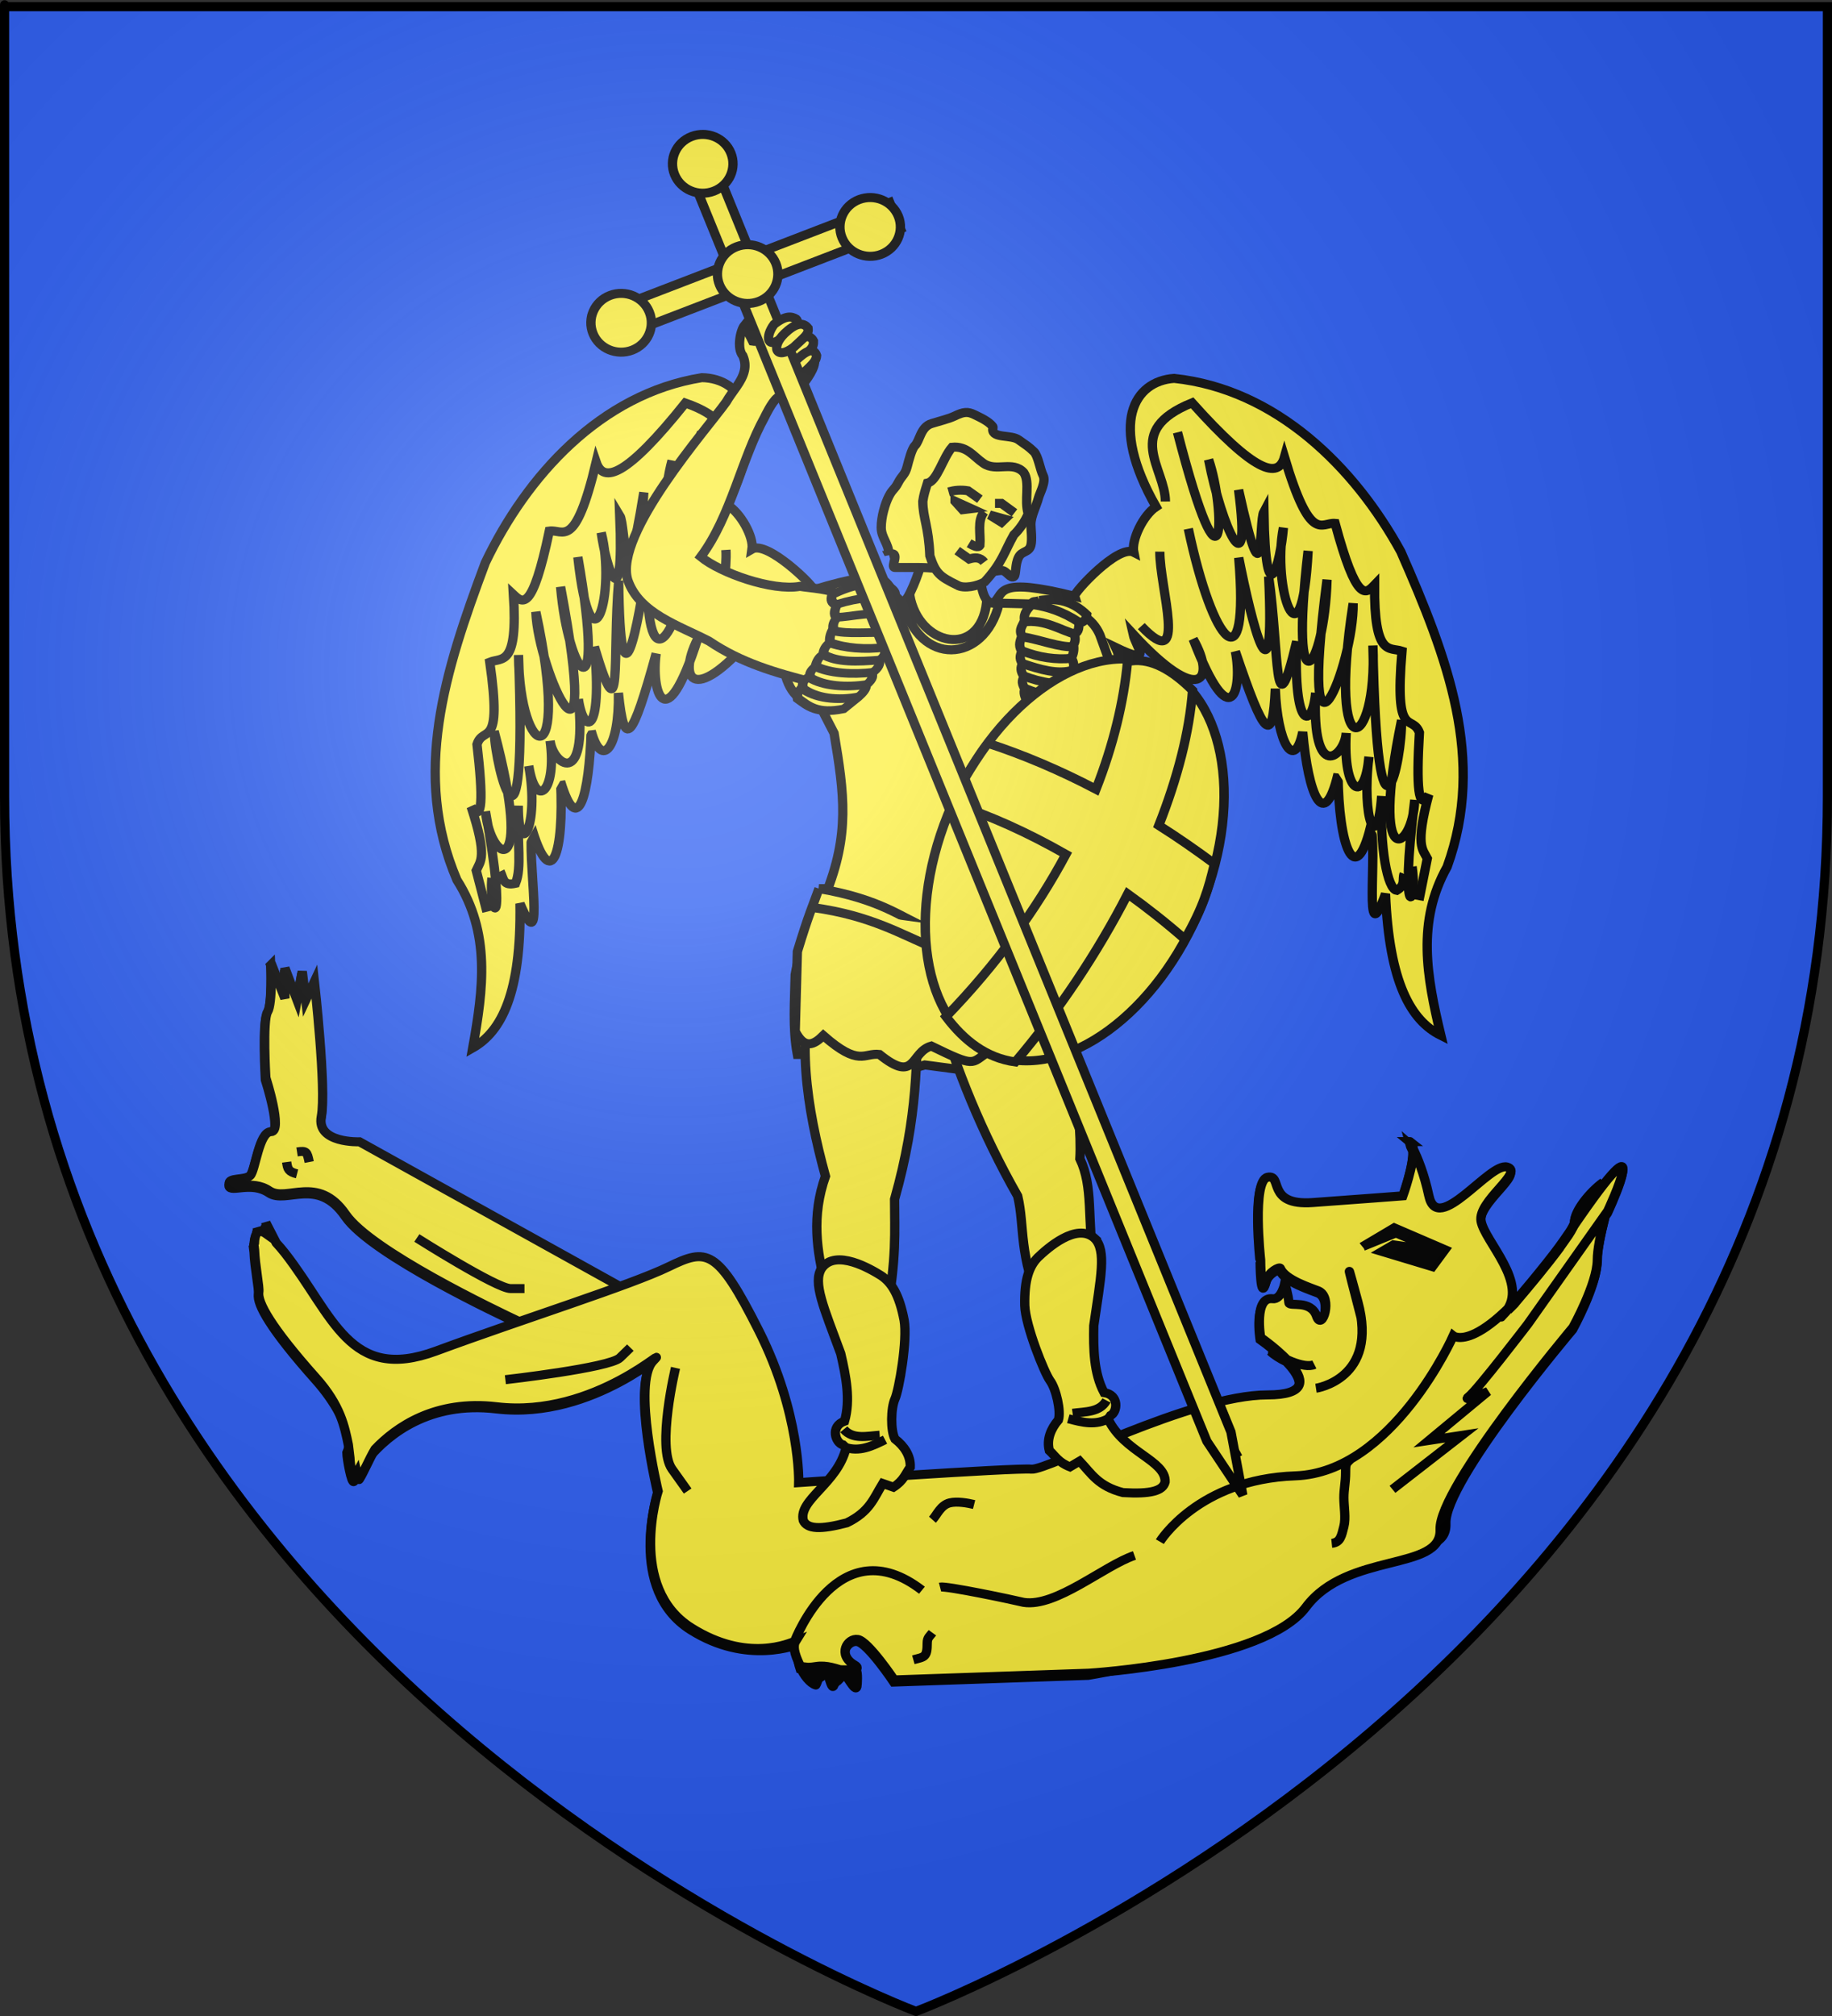 <?xml version="1.0" encoding="UTF-8" standalone="no"?>
<svg
   xmlns:dc="http://purl.org/dc/elements/1.1/"
   xmlns:cc="http://creativecommons.org/ns#"
   xmlns:rdf="http://www.w3.org/1999/02/22-rdf-syntax-ns#"
   xmlns:svg="http://www.w3.org/2000/svg"
   xmlns="http://www.w3.org/2000/svg"
   xmlns:xlink="http://www.w3.org/1999/xlink"
   xmlns:sodipodi="http://sodipodi.sourceforge.net/DTD/sodipodi-0.dtd"
   xmlns:inkscape="http://www.inkscape.org/namespaces/inkscape"
   height="660"
   width="600"
   version="1.0"
   id="svg2"
   sodipodi:version="0.32"
   inkscape:version="0.48.1 r9760"
   sodipodi:docname="Blason_ville_fr_Bruxelles-Empire2.svg"
   inkscape:export-filename="/Users/olivier/Desktop/Blason Rouge/Blason_Vide_3D.png"
   inkscape:export-xdpi="144"
   inkscape:export-ydpi="144"
   inkscape:output_extension="org.inkscape.output.svg.inkscape">
  <rect width="100%" height="100%" fill="#333333" stroke="none"/>
  <sodipodi:namedview
     inkscape:window-height="712"
     inkscape:window-width="1024"
     inkscape:pageshadow="2"
     inkscape:pageopacity="0.0"
     guidetolerance="10.0"
     gridtolerance="10.0"
     objecttolerance="10.0"
     borderopacity="1.0"
     bordercolor="#666666"
     pagecolor="#ffffff"
     id="base"
     showgrid="false"
     height="660px"
     inkscape:zoom="0.74848485"
     inkscape:cx="300"
     inkscape:cy="330"
     inkscape:window-x="60"
     inkscape:window-y="0"
     inkscape:current-layer="layer3"
     inkscape:window-maximized="0" />
  <desc
     id="desc4">Flag of Canton of Valais (Wallis)</desc>
  <defs
     id="defs6">
    <linearGradient
       id="linearGradient2893">
      <stop
         style="stop-color:white;stop-opacity:0.314;"
         offset="0"
         id="stop2895" />
      <stop
         id="stop2897"
         offset="0.19"
         style="stop-color:white;stop-opacity:0.251;" />
      <stop
         style="stop-color:#6b6b6b;stop-opacity:0.125;"
         offset="0.6"
         id="stop2901" />
      <stop
         style="stop-color:black;stop-opacity:0.125;"
         offset="1"
         id="stop2899" />
    </linearGradient>
    <radialGradient
       inkscape:collect="always"
       xlink:href="#linearGradient2893"
       id="radialGradient3163"
       gradientUnits="userSpaceOnUse"
       gradientTransform="matrix(1.353,0,0,1.349,-77.629,-85.747)"
       cx="221.445"
       cy="226.331"
       fx="221.445"
       fy="226.331"
       r="300" />
  </defs>
  <g
     inkscape:groupmode="layer"
     id="layer3"
     inkscape:label="Fond écu"
     style="display:inline">
    <path
       id="path2855"
       style="fill:#2b5df2;fill-opacity:1;fill-rule:evenodd;stroke:none;stroke-width:1px;stroke-linecap:butt;stroke-linejoin:miter;stroke-opacity:1"
       d="M 300,658.5 C 300,658.5 598.5,546.18 598.5,260.728 C 598.5,-24.723 598.5,2.176 598.5,2.176 L 1.5,2.176 L 1.5,260.728 C 1.5,546.18 300,658.5 300,658.5 z "
       sodipodi:nodetypes="cccccc" />
    <g
       style="display:inline;stroke:#000000;stroke-opacity:1;stroke-width:2.121;stroke-miterlimit:4;stroke-dasharray:none"
       inkscape:label="Meubles"
       id="g6000"
       transform="matrix(1.422,0,0,1.406,-126.26,-64.435)">
      <g
         transform="translate(531.351,-28.106)"
         style="display:inline;stroke:#000000;stroke-opacity:1;stroke-width:2.121;stroke-miterlimit:4;stroke-dasharray:none"
         inkscape:label="Fond écu"
         id="g6002" />
      <g
         transform="matrix(5.966,0,0,5.966,24.574,-815.015)"
         id="g14194"
         style="stroke:#000000;stroke-opacity:1;stroke-width:0.356;stroke-miterlimit:4;stroke-dasharray:none" />
      <g
         id="g3488"
         transform="matrix(0.36,0,0,0.36,686.062,315.9)"
         style="stroke:#000000;stroke-opacity:1;stroke-width:5.888;stroke-miterlimit:4;stroke-dasharray:none" />
      <g
         transform="matrix(1.03,0,0,1.012,-5.249,-139.71)"
         id="g16059"
         style="stroke:#000000;stroke-opacity:1;stroke-width:2.078;stroke-miterlimit:4;stroke-dasharray:none">
        <g
           id="g15945"
           transform="matrix(0.89,0,0,0.89,38.51,63.919)"
           style="stroke:#000000;stroke-opacity:1;stroke-width:2.334;stroke-miterlimit:4;stroke-dasharray:none">
          <path
             sodipodi:nodetypes="cscssssscsscccccccccssccsscsscsssscsccssscscssccsscscccscsscsscsssccsscssssscsccccsssssccsccccccccssc"
             style="fill:#fcef3c;fill-opacity:1;fill-rule:evenodd;stroke:#000000;stroke-width:2.334;stroke-linecap:butt;stroke-linejoin:miter;stroke-miterlimit:4;stroke-opacity:1;stroke-dasharray:none;display:inline"
             d="m 127.319,383.688 c 0,0 0.44,10.479 -0.869,12.66 -1.308,2.181 -0.455,17.004 -0.455,17.004 0,0 4.377,13.942 1.324,13.942 -3.053,0 -3.946,10.027 -5.254,11.336 -1.309,1.309 -5.649,0.448 -5.213,2.193 0.436,1.745 5.65,-1.316 10.012,1.738 4.362,3.053 12.217,-4.345 19.196,6.123 6.595,9.893 39.861,25.892 43.605,27.677 -7.058,2.512 -14.206,5.097 -20.934,7.654 -21.808,8.287 -25.725,-9.181 -37.937,-25.319 -0.831,-1.098 -1.565,-1.981 -2.234,-2.731 l -2.565,-5.13 0.331,2.979 c -0.907,-0.667 -1.581,-0.856 -2.069,-0.662 l -0.455,-0.993 0.165,1.2 c -0.57,0.491 -0.83,1.634 -0.869,3.103 l -0.165,-0.372 0.207,1.738 c 0.159,4.155 1.316,9.725 1.117,10.922 -0.436,2.617 3.057,9.131 14.397,22.216 5.127,5.916 7.649,11.556 8.895,15.969 l -1.076,2.813 c 0,1.382 1.163,8.226 1.779,7.405 1.217,-1.623 2.333,-3.856 3.723,-6.082 0.026,-0.042 0.057,-0.082 0.083,-0.124 4.843,-5.854 15.071,-14.607 31.939,-12.535 24.862,3.053 44.495,-17.461 39.261,-11.791 -5.234,5.67 1.324,33.593 1.324,33.593 0,0 -7.864,24.863 8.274,35.331 14.121,9.16 26.577,3.959 28.008,3.392 -0.036,0.023 -0.019,0.044 -0.083,0.083 -2.181,1.308 -0.455,6.537 -0.455,6.537 1.3e-4,0 0.707,0.054 0.952,0.083 1.81,1.955 3.092,2.11 4.303,2.11 0.312,0 0.003,-0.873 -0.207,-1.655 0.571,0.051 1.144,0.08 1.737,0.124 1.373,1.345 3.268,2.919 3.268,0.662 0,-0.301 0.072,-0.462 0.248,-0.496 0.014,-0.003 0.026,10e-4 0.041,0 0.12,0.003 0.255,0.04 0.372,0.041 0.741,0.191 3.175,5.546 3.571,3.75 0.091,-0.414 0.282,-3.82 -0.179,-4.122 0.252,-0.2 0.102,-0.501 -0.579,-0.91 -4.362,-2.617 -1.748,-7.014 0.869,-6.578 2.617,0.436 9.143,10.467 9.143,10.467 l 48.859,-1.738 c -1.3e-4,0 47.735,-7.968 58.203,-22.362 10.468,-14.394 32.091,-5.995 31.655,-16.9 -0.436,-10.904 31.856,-50.142 31.856,-50.142 0,0 6.082,-11.352 6.082,-17.459 0,-2.747 1,-7.423 2.069,-11.749 l 0.579,-0.869 c 0,0 8.545,-18.881 0,-8.233 -3.786,2.305 -8.316,7.931 -8.316,10.839 -1.3e-4,0.527 -0.559,1.644 -1.448,3.061 -0.741,1.109 -1.443,2.123 -2.151,3.144 -0.006,0.009 0.006,0.032 0,0.041 -3.164,4.421 -7.77,10.106 -11.005,14.025 -0.099,0.108 -0.192,0.266 -0.29,0.372 -0.037,0.045 -0.046,0.08 -0.083,0.124 -0.599,0.647 -1.137,1.175 -1.696,1.738 4.365,-7.361 -6.035,-17.51 -6.868,-22.506 -0.872,-5.234 10.898,-12.675 6.537,-13.983 -4.362,-1.308 -17.429,17.915 -19.61,7.447 -1.237,-5.936 -2.965,-9.949 -3.972,-12.122 0.298,3.735 -2.565,12.122 -2.565,12.122 0,0 -10.936,0.865 -22.713,1.738 -11.777,0.872 -7.41,-7.409 -11.336,-6.537 -3.926,0.872 -1.738,21.348 -1.737,21.348 0,0 0.054,10.663 1.448,5.254 0.563,-2.183 3.33,-3.545 3.517,-3.061 1.166,3.016 7.888,5.117 9.557,5.833 3.71,1.593 0.982,10.681 -0.414,6.537 -1.468,-4.36 -6.916,-2.375 -6.992,-3.475 -0.141,-2.04 -0.993,-4.965 -0.993,-4.965 -1.3e-4,0 -0.854,4.218 -3.062,3.93 -4.758,-0.62 -3.061,10.012 -3.061,10.012 0,0 2.269,1.638 4.634,3.806 l -2.027,-0.745 c 0.839,0.839 2.325,1.844 3.972,2.648 3.93,4.19 6.259,9.143 -4.84,9.143 -19.191,0 -55.401,19.632 -59.326,19.196 -3.926,-0.436 -58.416,3.475 -58.416,3.475 -2.7e-4,0 0.415,-17.889 -10.053,-39.261 -10.468,-21.372 -13.076,-21.388 -22.671,-16.59 -2.776,1.388 -7.139,3.149 -12.287,5.089 l -65.366,-37.358 c 0,0 -10.907,0.442 -9.598,-6.537 1.309,-6.979 -1.738,-34.876 -1.738,-34.876 l -2.193,4.799 -0.869,-7.447 -1.282,7.447 -3.061,-8.316 0,7.861 -3.475,-9.143 z m 286.95,48.073 c -0.048,-0.607 -0.17,-1.102 -0.414,-1.407 -0.207,-0.259 -0.354,-0.402 -0.414,-0.455 0.03,0.128 0.392,0.921 0.827,1.862 z"
             id="path5836"
             inkscape:connector-curvature="0" />
          <path
             sodipodi:nodetypes="cscsccsccccccssssscscccccccscccsssssccsscssssscscsscsssscccccccccsscccccscsscsccssccsscscccsccsssccccsccccccscccccssscccccccccccccsccccccccsccsccsc"
             d="m 350.725,532.731 c 0,0 9.596,-16.138 34.021,-17.011 24.425,-0.872 39.691,-36.202 39.691,-36.202 0,0 7.415,6.106 29.659,-27.479 22.244,-33.585 9.16,-4.798 9.16,-4.798 l -20.064,29.223 c 0,0 -12.649,17.011 -14.83,18.755 -2.181,1.745 4.798,-1.309 4.798,-1.309 l -14.83,12.649 8.287,-1.308 -17.447,13.957 0,0 M 189.987,475.94 c -6.283,-3.027 -37.554,-18.419 -43.825,-27.825 -6.979,-10.468 -14.83,-3.053 -19.191,-6.106 -4.362,-3.053 -9.596,0 -10.032,-1.745 -0.436,-1.745 3.925,-0.872 5.234,-2.181 1.309,-1.308 2.181,-11.34 5.234,-11.34 3.053,0 -1.309,-13.957 -1.309,-13.957 0,0 -0.872,-14.83 0.436,-17.011 1.308,-2.181 0.872,-12.649 0.872,-12.649 l 3.489,9.16 0,-7.851 3.053,8.287 1.309,-7.415 0.872,7.415 2.181,-4.798 c 0,0 3.053,27.915 1.745,34.893 -1.308,6.979 9.596,6.543 9.596,6.543 l 65.498,37.427 m 246.973,-26.973 c -3.488,2.625 -7.15,7.441 -7.15,10.052 0,3.489 -23.565,30.955 -17.459,23.54 6.106,-7.415 -5.209,-18.306 -6.082,-23.54 -0.872,-5.234 10.898,-12.675 6.537,-13.983 -4.362,-1.308 -17.47,17.915 -19.651,7.447 -1.237,-5.936 -2.924,-9.949 -3.93,-12.122 0.298,3.735 -2.606,12.122 -2.606,12.122 0,0 -10.895,0.865 -22.671,1.738 -11.777,0.872 -7.41,-7.409 -11.336,-6.537 -3.926,0.872 -1.738,21.348 -1.738,21.348 0,0 0.054,10.704 1.448,5.295 0.563,-2.183 3.33,-3.586 3.517,-3.103 1.166,3.016 7.888,5.117 9.557,5.833 3.71,1.593 0.94,10.681 -0.455,6.537 -1.468,-4.36 -6.874,-2.375 -6.95,-3.475 -0.141,-2.04 -1.034,-4.965 -1.034,-4.965 0,0 -0.854,4.218 -3.061,3.93 -4.758,-0.62 -3.02,10.012 -3.02,10.012 0,0 20.929,14.852 1.738,14.852 -19.191,0 -55.401,19.632 -59.326,19.196 -3.925,-0.436 -58.457,3.475 -58.457,3.475 0,0 0.456,-17.889 -10.012,-39.261 -10.468,-21.372 -13.076,-21.346 -22.671,-16.548 -9.596,4.798 -36.649,13.515 -58.457,21.803 -21.808,8.287 -25.725,-9.181 -37.937,-25.319 -0.798,-1.054 -1.544,-1.915 -2.193,-2.648 l -2.606,-5.213 0.331,3.02 c -0.908,-0.678 -1.576,-0.88 -2.069,-0.703 l -0.455,-0.993 0.165,1.158 c -0.602,0.468 -0.829,1.638 -0.869,3.144 l -0.165,-0.372 0.207,1.738 c 0.159,4.155 1.275,9.725 1.076,10.922 -0.436,2.617 3.057,9.131 14.397,22.216 6.148,7.094 7.159,12.615 8.101,17.273 l 0.389,3.354 c 0,0.794 0.315,3.286 0.662,5.213 -0.01,0.535 0.902,-0.976 0.902,-0.976 0,0 0.129,-0.222 0.165,-0.29 0.228,1.111 0.439,1.956 0.621,1.655 1.239,-2.057 2.382,-5.041 3.972,-7.819 5.281,-5.709 15.147,-12.858 30.573,-10.963 24.862,3.053 44.495,-17.461 39.261,-11.791 -5.234,5.67 1.283,33.593 1.283,33.593 0,0 -7.823,24.863 8.316,35.331 14.121,9.16 24.851,3.959 26.282,3.392 -0.708,1.163 -0.588,2.967 1.188,6.619 0,0 17.89,2.203 13.528,-0.414 -4.362,-2.617 -1.748,-7.014 0.869,-6.578 2.617,0.436 9.143,10.467 9.143,10.467 l 48.859,-1.738 c 0,0 44.101,-2.683 54.57,-17.077 10.468,-14.394 34.167,-9.166 33.731,-20.07 -0.436,-10.904 33.372,-52.256 33.372,-52.256 0,0 6.123,-11.352 6.123,-17.459 0,-2.54 0.83,-6.738 1.8,-10.776 m -48.88,-19.797 c -0.136,-0.111 0.281,0.723 0.827,1.903 -0.049,-0.607 -0.17,-1.102 -0.414,-1.407 -0.218,-0.273 -0.358,-0.451 -0.414,-0.496 z M 260.367,565.121 c 0.856,2.156 2.522,4.274 3.918,4.669 0.134,0.038 1.4,-3.911 1.586,-4.064 1.507,-1.236 2.259,6.297 2.99,4.036 0.056,-0.172 3.243,-3.405 3.141,-3.405 -2.493,-0.767 -4.958,-1.794 -7.638,-1.349 -0.998,0.2 -3.866,0.395 -3.996,0.113 z m 129.582,-72.05 c 0,0 15.786,-2.35 10.524,-22.329 -5.262,-19.978 0.877,4.309 0.877,4.309 m -35.796,32.818 c 2.781,-0.512 3.394,0.246 4.798,3.053 m -3.926,-10.032 c 0.61,1.006 -0.243,3.539 -0.872,4.798 M 293.587,527.061 c 1.108,-1.208 2.053,-3.785 4.362,-4.362 1.831,-0.458 4.503,0.035 6.106,0.436 m -8.564,21.342 c 1.509,-0.377 18.202,3.247 21.018,3.951 8.128,1.309 20.195,-9.478 27.835,-12.13 m 49.562,-3.131 c 2.201,-0.224 2.442,-1.919 3.053,-4.362 0.541,-2.163 0,-5.167 0,-7.415 0,-2.26 0.436,-3.945 0.436,-6.543 0,-2.315 0.081,-2.261 1.308,-3.489 m 3.053,-54.957 8.287,-3.489 10.904,4.798 -11.546,-1.702 -2.848,1.702 12.649,3.926 3.143,-4.384 -12.739,-5.648 -7.851,4.798 z m -12.213,30.532 c -2.488,1.233 -8.779,-1.801 -10.904,-3.926 M 164.045,454.221 c 0,0 20.064,13.085 23.553,13.085 3.489,0 3.489,0 3.489,0 m -59.755,-32.713 c 0.254,1.841 0.468,2.516 2.617,3.053 m 0,-5.67 c 2.349,-0.353 2.51,-0.098 3.053,2.617 M 259.026,558.306 c 0,0 10.992,-29.599 31.928,-13.024 m -2.165,17.982 c 2.798,-0.772 3.489,-0.558 3.489,-4.362 0,-1.346 0.645,-1.733 1.309,-2.617 M 186.29,490.859 c 0,0 26.17,-3.053 28.787,-5.67 2.617,-2.617 2.617,-2.617 2.617,-2.617 m 11.34,5.234 c 0,0 -4.798,20.5 -0.872,26.17 3.926,5.67 3.926,5.67 3.926,5.67"
             style="fill:#fcef3c;fill-opacity:1;fill-rule:evenodd;stroke:#000000;stroke-width:2.334;stroke-linecap:butt;stroke-linejoin:miter;stroke-miterlimit:4;stroke-opacity:1;stroke-dasharray:none;display:inline"
             id="path10621"
             inkscape:connector-curvature="0" />
          <path
             transform="matrix(1.09,0,0,1.11,-37.531,83.289)"
             id="path2835"
             d="m 275.845,436.489 c -0.259,-0.275 -0.605,-0.697 -0.769,-0.937 l -0.297,-0.437 0.201,-8.3e-4 c 0.417,-0.002 1.964,0.171 1.964,0.219 0,0.054 -0.575,1.604 -0.608,1.637 -0.011,0.011 -0.232,-0.205 -0.491,-0.48 l 0,0 z"
             style="fill:#000000;fill-opacity:1;fill-rule:nonzero;stroke:#000000;stroke-width:2.121;stroke-linecap:round;stroke-linejoin:bevel;stroke-miterlimit:4;stroke-opacity:1;stroke-dasharray:none;stroke-dashoffset:0"
             inkscape:connector-curvature="0" />
          <path
             transform="matrix(1.09,0,0,1.11,-37.531,83.289)"
             id="path2837"
             d=""
             style="fill:#000000;fill-opacity:1;fill-rule:nonzero;stroke:#000000;stroke-width:2.121;stroke-linecap:round;stroke-linejoin:bevel;stroke-miterlimit:4;stroke-opacity:1;stroke-dasharray:none;stroke-dashoffset:0"
             inkscape:connector-curvature="0" />
          <path
             transform="matrix(1.09,0,0,1.11,-37.531,83.289)"
             id="path2839"
             d="m 280.696,436.261 c -0.123,-0.367 -0.216,-0.674 -0.207,-0.682 0.009,-0.008 0.399,0.006 0.865,0.031 l 0.848,0.045 -0.641,0.637 -0.641,0.637 -0.224,-0.668 z"
             style="fill:#000000;fill-opacity:1;fill-rule:nonzero;stroke:#000000;stroke-width:2.121;stroke-linecap:round;stroke-linejoin:bevel;stroke-miterlimit:4;stroke-opacity:1;stroke-dasharray:none;stroke-dashoffset:0"
             inkscape:connector-curvature="0" />
          <path
             transform="matrix(1.09,0,0,1.11,-37.531,83.289)"
             id="path2841"
             d="m 285.267,437.472 c -0.255,-0.366 -0.57,-0.837 -0.7,-1.047 l -0.237,-0.381 0.211,-0.205 c 0.182,-0.177 0.288,-0.212 0.769,-0.254 l 0.558,-0.049 0,1.302 c 0,0.775 -0.028,1.302 -0.068,1.302 -0.038,0 -0.277,-0.3 -0.532,-0.666 z"
             style="fill:#000000;fill-opacity:1;fill-rule:nonzero;stroke:#000000;stroke-width:2.121;stroke-linecap:round;stroke-linejoin:bevel;stroke-miterlimit:4;stroke-opacity:1;stroke-dasharray:none;stroke-dashoffset:0"
             inkscape:connector-curvature="0" />
          <path
             sodipodi:nodetypes="ccccccc"
             transform="matrix(1.09,0,0,1.11,-37.531,83.289)"
             id="path3617"
             d="m 413.937,338.743 c -2.417,-0.737 -4.821,-1.46 -4.857,-1.474 l 1.152,-1.214 4.761,0.874 c 4.258,0.6 6.137,0.398 4.046,3.203 -0.013,0.013 -2.505,-0.975 -4.922,-1.713 l -0.18,0.324 z"
             style="fill:#000000;fill-opacity:1;fill-rule:nonzero;stroke:#000000;stroke-width:2.121;stroke-linecap:round;stroke-linejoin:bevel;stroke-miterlimit:4;stroke-opacity:1;stroke-dasharray:none;stroke-dashoffset:0"
             inkscape:connector-curvature="0" />
        </g>
        <g
           id="g15891"
           style="fill:#fcef3c;fill-opacity:1;stroke:#000000;stroke-width:2.152;stroke-miterlimit:4;stroke-opacity:1;stroke-dasharray:none"
           transform="matrix(0.966,0,0,0.966,-5.71,25.061)">
          <g
             style="fill:#fcef3c;fill-opacity:1;stroke:#000000;stroke-width:2.152;stroke-miterlimit:4;stroke-opacity:1;stroke-dasharray:none"
             transform="matrix(0.92,0.392,-0.392,0.92,147.191,-107.938)"
             inkscape:transform-center-y="11.621208"
             inkscape:transform-center-x="-54.650018"
             id="g15726">
            <path
               style="fill:#fcef3c;fill-opacity:1;fill-rule:evenodd;stroke:#000000;stroke-width:2.152;stroke-linecap:butt;stroke-linejoin:miter;stroke-miterlimit:4;stroke-opacity:1;stroke-dasharray:none"
               d="m 331.5,310 c 1.22,-2.833 -1.997,-5.667 16.5,-8.5 -0.551,-0.643 4.418,-15.346 8.5,-15 -1.676,-2.446 -1.463,-8.967 0.5,-12 -17.955,-14.007 -16.362,-25.543 -8.139,-29.766 22.806,-6.899 46.776,3.132 64.459,17.395 19.913,19.089 37.529,37.75 39.286,64.863 -1.409,14.782 5.905,25.888 14.395,37.507 -7.754,-0.555 -15.917,-6.843 -25,-26 1.118,16.126 -5.761,-9.105 -9.414,-13.258 2.507,15.043 -5.033,7.054 -11.879,-8.692 2.49,14.167 -4.393,7.288 -11.439,-6 1.951,9.521 -4.414,4.698 -9.889,-7 4.757,12.698 2.353,11.827 -11.975,-4.536 4.913,7.285 7.442,19.625 -10.146,1.121 8.869,6.895 7.655,14.173 -13.257,4.364 1.926,2.725 7.489,5.092 -2.5,4.5 2.602,2.331 3.015,4.157 -3,4.5 3.772,5.432 0.744,12.336 -3,14.5 -3,2.967 -6,1.913 -9,2.5 -6.591,-6.379 -12.982,-12.815 -15,-20.5 z"
               id="path15716"
               sodipodi:nodetypes="ccccccccccccccccccccc"
               inkscape:connector-curvature="0" />
            <path
               style="fill:#fcef3c;fill-opacity:1;fill-rule:evenodd;stroke:#000000;stroke-width:2.152;stroke-linecap:butt;stroke-linejoin:miter;stroke-miterlimit:4;stroke-opacity:1;stroke-dasharray:none"
               d="m 358.503,272.505 c -3.165,-7.352 -15.653,-11.596 -3.536,-24.042 19.93,9.673 25.486,8.893 24.749,3.536 13.77,16.822 13.878,10.873 16.971,9.899 12.074,15.566 13.112,12.74 14.142,9.899 6.658,15.936 8.953,12.242 12.021,12.021 6.776,20.443 7.909,12.675 11.314,16.263 4.32,12.015 7.224,17.659 7.778,12.728 1.886,12.483 3.771,12.527 5.657,14.142 l 2.121,9.899"
               id="path15718"
               sodipodi:nodetypes="cccccccccc"
               inkscape:connector-curvature="0" />
            <path
               style="fill:#fcef3c;fill-opacity:1;fill-rule:evenodd;stroke:#000000;stroke-width:2.152;stroke-linecap:butt;stroke-linejoin:miter;stroke-miterlimit:4;stroke-opacity:1;stroke-dasharray:none"
               d="m 354.614,256.242 c 27.379,36.072 17.554,12.653 9.192,3.182 9.075,13.635 21.664,25.236 9.192,3.889 17.219,24.416 7.203,5.255 7.425,2.475 10.441,23.427 8.346,9.788 5.657,1.768 3.053,14.049 17.609,30.59 7.425,2.828 11.277,37.843 14.637,24.769 6.718,4.596 14.736,51.857 13.639,15.933 7.778,2.828 10.193,39.553 19.073,30.095 8.132,7.425 22.739,50.731 16.944,22.35 13.081,13.789 7.715,36.933 14.618,27.607 10.253,16.263 8.396,29.122 10.642,23.029 5.657,14.849"
               id="path15720"
               sodipodi:nodetypes="cccccccccccc"
               inkscape:connector-curvature="0" />
            <path
               style="fill:#fcef3c;fill-opacity:1;fill-rule:evenodd;stroke:#000000;stroke-width:2.152;stroke-linecap:butt;stroke-linejoin:miter;stroke-miterlimit:4;stroke-opacity:1;stroke-dasharray:none"
               d="m 365.928,276.395 c 16.142,23.347 27.755,29.026 13.435,1.768 8.814,13.088 22.693,31.734 8.132,1.414 9.229,15.274 16.175,35.008 12.021,11.667 7.639,19.897 11.549,17.851 8.839,9.546 7.619,20.326 12.155,11.316 10.253,6.01 4.868,13.496 10.733,14.304 7.071,3.182 4.12,14.153 11.065,21.028 6.364,7.425 4.503,11.715 9.951,19.871 12.025,19.326 1.479,-2.065 0.096,-2.912 0.035,-4.322"
               id="path15722"
               sodipodi:nodetypes="cccccccccc"
               inkscape:connector-curvature="0" />
            <path
               style="fill:#fcef3c;fill-opacity:1;fill-rule:evenodd;stroke:#000000;stroke-width:2.152;stroke-linecap:butt;stroke-linejoin:miter;stroke-miterlimit:4;stroke-opacity:1;stroke-dasharray:none"
               d="m 362,284 c 3.24,7.792 17.735,24.588 3,18"
               id="path15724"
               sodipodi:nodetypes="cc"
               inkscape:connector-curvature="0" />
          </g>
          <g
             style="fill:#fcef3c;fill-opacity:1;stroke:#000000;stroke-width:2.152;stroke-miterlimit:4;stroke-opacity:1;stroke-dasharray:none"
             inkscape:transform-center-y="21.017848"
             inkscape:transform-center-x="46.994826"
             transform="matrix(-0.897,0.442,0.442,0.897,467.65,-119.925)"
             id="g15733">
            <path
               sodipodi:nodetypes="ccccccccccccccccccccc"
               id="path15735"
               d="m 331.5,310 c 1.22,-2.833 -1.997,-5.667 16.5,-8.5 -0.551,-0.643 4.418,-15.346 8.5,-15 -1.676,-2.446 -1.463,-8.967 0.5,-12 -17.955,-14.007 -16.362,-25.543 -8.139,-29.766 22.806,-6.899 46.776,3.132 64.459,17.395 19.913,19.089 37.529,37.75 39.286,64.863 -1.409,14.782 5.905,25.888 14.395,37.507 -7.754,-0.555 -15.917,-6.843 -25,-26 1.118,16.126 -6.621,-10.202 -10.274,-14.355 2.507,15.043 -4.174,8.151 -11.019,-7.595 2.49,14.167 -4.619,5.626 -11.666,-7.662 1.951,9.521 -4.187,6.359 -9.662,-5.338 4.757,12.698 2.353,11.827 -11.975,-4.536 4.913,7.285 7.442,19.625 -10.146,1.121 8.869,6.895 7.655,14.173 -13.257,4.364 1.926,2.725 7.489,5.092 -2.5,4.5 2.602,2.331 3.015,4.157 -3,4.5 3.772,5.432 0.744,12.336 -3,14.5 -3,2.967 -6,1.913 -9,2.5 -6.591,-6.379 -12.982,-12.815 -15,-20.5 z"
               style="fill:#fcef3c;fill-opacity:1;fill-rule:evenodd;stroke:#000000;stroke-width:2.152;stroke-linecap:butt;stroke-linejoin:miter;stroke-miterlimit:4;stroke-opacity:1;stroke-dasharray:none"
               inkscape:connector-curvature="0" />
            <path
               sodipodi:nodetypes="cccccccccc"
               id="path15737"
               d="m 358.503,272.505 c -3.165,-7.352 -15.653,-11.596 -3.536,-24.042 19.93,9.673 25.486,8.893 24.749,3.536 13.77,16.822 13.878,10.873 16.971,9.899 12.074,15.566 13.112,12.74 14.142,9.899 6.658,15.936 8.953,12.242 12.021,12.021 6.776,20.443 7.909,12.675 11.314,16.263 4.32,12.015 7.224,17.659 7.778,12.728 1.886,12.483 3.771,12.527 5.657,14.142 l 2.121,9.899"
               style="fill:#fcef3c;fill-opacity:1;fill-rule:evenodd;stroke:#000000;stroke-width:2.152;stroke-linecap:butt;stroke-linejoin:miter;stroke-miterlimit:4;stroke-opacity:1;stroke-dasharray:none"
               inkscape:connector-curvature="0" />
            <path
               sodipodi:nodetypes="cccccccccccc"
               id="path15739"
               d="m 354.614,256.242 c 27.379,36.072 17.554,12.653 9.192,3.182 9.075,13.635 21.664,25.236 9.192,3.889 17.219,24.416 7.203,5.255 7.425,2.475 10.441,23.427 8.346,9.788 5.657,1.768 3.053,14.049 17.609,30.59 7.425,2.828 11.277,37.843 14.637,24.769 6.718,4.596 14.736,51.857 13.639,15.933 7.778,2.828 10.193,39.553 19.073,30.095 8.132,7.425 22.739,50.731 16.944,22.35 13.081,13.789 7.715,36.933 14.618,27.607 10.253,16.263 8.396,29.122 10.642,23.029 5.657,14.849"
               style="fill:#fcef3c;fill-opacity:1;fill-rule:evenodd;stroke:#000000;stroke-width:2.152;stroke-linecap:butt;stroke-linejoin:miter;stroke-miterlimit:4;stroke-opacity:1;stroke-dasharray:none"
               inkscape:connector-curvature="0" />
            <path
               sodipodi:nodetypes="cccccccccc"
               id="path15741"
               d="m 365.928,276.395 c 16.142,23.347 27.755,29.026 13.435,1.768 8.814,13.088 22.693,31.734 8.132,1.414 9.229,15.274 16.175,35.008 12.021,11.667 7.639,19.897 11.549,17.851 8.839,9.546 7.619,20.326 12.155,11.316 10.253,6.01 3.852,11.431 10.358,13.541 7.071,3.182 4.12,14.153 12.276,19.36 6.364,7.425 4.256,7.978 5.687,13.472 8.736,16.304 2.958,-0.696 1.973,-2.106 1.95,-4.129"
               style="fill:#fcef3c;fill-opacity:1;fill-rule:evenodd;stroke:#000000;stroke-width:2.152;stroke-linecap:butt;stroke-linejoin:miter;stroke-miterlimit:4;stroke-opacity:1;stroke-dasharray:none"
               inkscape:connector-curvature="0" />
            <path
               sodipodi:nodetypes="cc"
               id="path15743"
               d="m 362,284 c 3.24,7.792 17.735,24.588 3,18"
               style="fill:#fcef3c;fill-opacity:1;fill-rule:evenodd;stroke:#000000;stroke-width:2.152;stroke-linecap:butt;stroke-linejoin:miter;stroke-miterlimit:4;stroke-opacity:1;stroke-dasharray:none"
               inkscape:connector-curvature="0" />
          </g>
          <path
             sodipodi:nodetypes="cccccccccccccccccccccc"
             id="path15852"
             d="m 297.5,303 c 5.059,0.216 9.619,0.817 12,5 2.571,-4.167 3.715,-8.333 5,-12.5 l 12,3.5 c 1.394,2.992 0.736,9.063 4.5,8.5 9.805,0.334 20.592,-0.51 24,7.5 l 6.5,18.5 -2.5,18 c -4.438,7.291 -8.952,14.429 -16,16.5 -4.451,11.439 -2,14.25 -1.5,19.5 3.707,3.547 5.497,12.843 8,20 l -4.5,8.5 -19.5,3 -11,-1.5 c -7.137,2.255 -14.724,3.162 -24.5,-2.5 l -5,0 c -1.137,-6.333 -0.612,-12.667 -0.5,-19 0.566,-3.24 1.22,-6.635 7,-19 5.68,-14.429 4.352,-23.997 2,-38.5 l -3,-6 c -3.329,-1.346 -6.603,-1.858 -8.25,-7.75 -0.107,-8.069 10.037,-15.012 15.25,-21.75 z"
             style="fill:#fcef3c;fill-opacity:1;fill-rule:evenodd;stroke:#000000;stroke-width:2.152;stroke-linecap:butt;stroke-linejoin:miter;stroke-miterlimit:4;stroke-opacity:1;stroke-dasharray:none"
             inkscape:connector-curvature="0" />
          <g
             style="fill:#fcef3c;fill-opacity:1;stroke:#000000;stroke-width:2.152;stroke-miterlimit:4;stroke-opacity:1;stroke-dasharray:none"
             inkscape:transform-center-x="1.5971615"
             transform="matrix(0.962,0.272,-0.272,0.962,50.937,-115.864)"
             inkscape:transform-center-y="8.6566208"
             id="g15842">
            <path
               style="fill:#fcef3c;fill-opacity:1;fill-rule:evenodd;stroke:#000000;stroke-width:2.152;stroke-linecap:butt;stroke-linejoin:miter;stroke-miterlimit:4;stroke-opacity:1;stroke-dasharray:none"
               d="m 394.272,327.962 c 3.917,-1.817 7.561,-1.883 11.478,0.288 0.181,0.998 -0.028,1.85 -1.175,2.35 0.163,0.967 0.616,1.933 -0.325,2.9 0.391,0.665 0.761,1.346 0.5,2.5 0.476,0.967 0.578,2.029 0.388,3.163 0.743,0.679 1.182,1.54 1.093,2.718 0.855,0.413 1.182,1.487 1.377,2.726 0.534,0.537 1.015,1.114 0.893,2.143 0.839,0.539 1.406,1.213 1.25,2.25 0.339,0.827 1.158,1.175 0.75,2.75 -2.284,1.769 -5.301,3.346 -10.75,2.25 l -1.661,-2.16 c -0.852,-0.895 -1.459,-1.79 -1.317,-2.684 -1.493,-1.504 -1.028,-2.029 -0.94,-2.743 -1.281,-1.056 -1.434,-1.987 -1.225,-2.877 -1.312,-1.193 -0.934,-1.965 -1.001,-2.847 -1.308,-1.287 -0.896,-2.359 -0.964,-3.491 -1.214,-1.389 -0.362,-2.52 -0.392,-3.761 -0.739,-1.429 -0.054,-2.858 0.675,-4.287 -0.27,-0.717 0.452,-0.471 1.347,-1.188 z"
               id="path15823"
               sodipodi:nodetypes="ccccccccccccccccccccc"
               inkscape:connector-curvature="0" />
            <path
               id="path15827"
               style="fill:#fcef3c;fill-opacity:1;fill-rule:evenodd;stroke:#000000;stroke-width:2.152;stroke-linecap:butt;stroke-linejoin:miter;stroke-miterlimit:4;stroke-opacity:1;stroke-dasharray:none"
               d="m 398,351.75 c 4.303,0.84 8.905,0.117 11.875,-2.375 M 396.625,349 c 4.244,0.606 8.8,0.134 11.875,-1.938 M 395.625,346.25 c 4.187,0.435 8.819,10e-4 12,-1.75 m -12.875,-1 c 3.988,0.211 8.478,0.388 11.625,-1.75 m -12.706,-1.148 c 4.111,0.466 8.261,-0.05 11.594,-1.45 m -12.469,-1.8 c 4.485,-0.47 8.849,0.147 12.094,-0.95 m -12.719,-2.55 c 4.565,-2.016 9.076,-0.312 12.219,-0.45 m -11.594,-4.05 c 3.79,-0.521 7.445,-0.29 11.594,1.05"
               sodipodi:nodetypes="cccccccccccccccc"
               inkscape:connector-curvature="0" />
          </g>
          <path
             style="fill:#fcef3c;fill-opacity:1;fill-rule:evenodd;stroke:#000000;stroke-width:2.152;stroke-linecap:butt;stroke-linejoin:miter;stroke-miterlimit:4;stroke-opacity:1;stroke-dasharray:none"
             d="m 353.658,465.201 c -1.607,-11.235 -0.114,-18.598 -3.262,-25.359 0.656,-11.478 -3.097,-34.478 -11.226,-47.746 l -21.376,12.013 c 3.564,13.535 10.054,29.907 18.21,44.628 1.701,7.491 0.079,13.75 5.654,26.869 l 12,-10.404 z"
             id="path15801"
             sodipodi:nodetypes="ccccccc"
             inkscape:connector-curvature="0" />
          <g
             style="fill:#fcef3c;fill-opacity:1;stroke:#000000;stroke-width:2.152;stroke-miterlimit:4;stroke-opacity:1;stroke-dasharray:none"
             transform="matrix(-0.979,0.202,0.202,0.979,544.734,-53.578)"
             id="g15791">
            <path
               sodipodi:nodetypes="cccccccccccsccc"
               id="path15793"
               d="m 290.621,463.424 c -2.124,3.402 0.502,9.373 4.419,20.329 1.223,5.428 2.289,11.023 0.884,16.087 -3.386,1.229 -2.112,5.204 -0.354,5.657 l 0.707,0.707 c -1.981,8.502 -11.129,12.367 -9.899,17.324 0.921,2.009 3.853,2.217 10.076,0.53 5.303,-2.66 6.188,-5.8 8.309,-9.369 l 2.475,0.884 c 2.393,-1.591 2.776,-3.182 3.889,-4.773 0.111,-2.759 -1.407,-5.019 -3.536,-6.718 -1.041,-1.935 -0.976,-7.321 0,-9.546 0.934,-2.131 2.936,-13.965 2.121,-18.738 -1.149,-6.187 -2.951,-8.977 -5.303,-10.607 -2.407,-1.556 -10.522,-6.499 -13.789,-1.768 z"
               style="fill:#fcef3c;fill-opacity:1;fill-rule:evenodd;stroke:#000000;stroke-width:2.152;stroke-linecap:butt;stroke-linejoin:miter;stroke-miterlimit:4;stroke-opacity:1;stroke-dasharray:none"
               inkscape:connector-curvature="0" />
            <path
               sodipodi:nodetypes="cc"
               id="path15795"
               d="m 295.924,506.027 c 3.43,1.25 6.4,-0.256 9.369,-1.768"
               style="fill:#fcef3c;fill-opacity:1;fill-rule:evenodd;stroke:#000000;stroke-width:2.152;stroke-linecap:butt;stroke-linejoin:miter;stroke-miterlimit:4;stroke-opacity:1;stroke-dasharray:none"
               inkscape:connector-curvature="0" />
            <path
               sodipodi:nodetypes="cc"
               id="path15797"
               d="m 295.747,501.785 c 2.1,2.479 5.314,1.617 8.309,1.414"
               style="fill:#fcef3c;fill-opacity:1;fill-rule:evenodd;stroke:#000000;stroke-width:2.152;stroke-linecap:butt;stroke-linejoin:miter;stroke-miterlimit:4;stroke-opacity:1;stroke-dasharray:none"
               inkscape:connector-curvature="0" />
          </g>
          <path
             sodipodi:nodetypes="ccccccc"
             id="path15799"
             d="m 291.5,470 c -2.012,-8.164 -3.258,-16.519 0,-26 -4.342,-16.223 -7.001,-33.766 -2,-48.5 l 23.5,7 c -0.49,13.988 0.073,26.659 -5.5,47 -0.006,7.682 0.543,13.975 -2,28 l -14,-7.5 z"
             style="fill:#fcef3c;fill-opacity:1;fill-rule:evenodd;stroke:#000000;stroke-width:2.152;stroke-linecap:butt;stroke-linejoin:miter;stroke-miterlimit:4;stroke-opacity:1;stroke-dasharray:none"
             inkscape:connector-curvature="0" />
          <g
             style="fill:#fcef3c;fill-opacity:1;stroke:#000000;stroke-width:2.152;stroke-miterlimit:4;stroke-opacity:1;stroke-dasharray:none"
             transform="translate(0,2.5)"
             id="g15786">
            <path
               style="fill:#fcef3c;fill-opacity:1;fill-rule:evenodd;stroke:#000000;stroke-width:2.152;stroke-linecap:butt;stroke-linejoin:miter;stroke-miterlimit:4;stroke-opacity:1;stroke-dasharray:none"
               d="m 290.621,463.424 c -2.124,3.402 0.502,9.373 4.419,20.329 1.223,5.428 2.289,11.023 0.884,16.087 -3.386,1.229 -2.112,5.204 -0.354,5.657 l 0.707,0.707 c -1.981,8.502 -11.129,12.367 -9.899,17.324 0.921,2.009 3.853,2.217 10.076,0.53 5.303,-2.66 6.188,-5.8 8.309,-9.369 l 2.475,0.884 c 2.393,-1.591 2.776,-3.182 3.889,-4.773 0.111,-2.759 -1.407,-5.019 -3.536,-6.718 -1.041,-1.935 -0.976,-7.321 0,-9.546 0.934,-2.131 2.936,-13.965 2.121,-18.738 -1.149,-6.187 -2.951,-8.977 -5.303,-10.607 -2.407,-1.556 -10.522,-6.499 -13.789,-1.768 z"
               id="path15780"
               sodipodi:nodetypes="cccccccccccsccc"
               inkscape:connector-curvature="0" />
            <path
               style="fill:#fcef3c;fill-opacity:1;fill-rule:evenodd;stroke:#000000;stroke-width:2.152;stroke-linecap:butt;stroke-linejoin:miter;stroke-miterlimit:4;stroke-opacity:1;stroke-dasharray:none"
               d="m 295.924,506.027 c 3.43,1.25 6.4,-0.256 9.369,-1.768"
               id="path15782"
               sodipodi:nodetypes="cc"
               inkscape:connector-curvature="0" />
            <path
               style="fill:#fcef3c;fill-opacity:1;fill-rule:evenodd;stroke:#000000;stroke-width:2.152;stroke-linecap:butt;stroke-linejoin:miter;stroke-miterlimit:4;stroke-opacity:1;stroke-dasharray:none"
               d="m 295.747,501.785 c 2.1,2.479 5.314,1.617 8.309,1.414"
               id="path15784"
               sodipodi:nodetypes="cc"
               inkscape:connector-curvature="0" />
          </g>
          <path
             inkscape:transform-center-y="-36.562562"
             inkscape:transform-center-x="23.789843"
             sodipodi:nodetypes="cccccsccccscscccc"
             id="path15777"
             d="m 296.059,330.616 c -1.683,-2.8 -3.949,-5.151 -7.52,-4.278 -8.633,-2.251 -16.606,-4.639 -23.958,-9.764 -7.063,-3.783 -16.222,-6.617 -18.856,-14.612 -3.217,-10.928 18.515,-36.141 22.812,-42.382 1.331,-2.435 3.653,-4.772 4.207,-7.494 0.223,-1.098 0.159,-2.259 -0.374,-3.514 -1.398,-1.668 -0.625,-5.963 0.427,-7.286 l 1.841,3.824 c 1.839,0.33 3.208,-1.553 4.096,-2.754 3.988,-5.586 8.837,2.008 10.198,7.075 0.501,1.866 -2.092,5.202 -2.595,5.923 -1.534,0.876 -4.648,2.168 -5.964,3.207 -1.315,1.039 -2.924,4.588 -2.924,4.588 -5.453,10.111 -7.741,23.537 -14.8,33.318 4.566,3.863 16.506,8.215 22.927,7.043 2.272,0.391 7.298,0.646 9.007,2.006"
             style="fill:#fcef3c;fill-opacity:1;fill-rule:evenodd;stroke:#000000;stroke-width:2.152;stroke-linecap:butt;stroke-linejoin:miter;stroke-miterlimit:4;stroke-opacity:1;stroke-dasharray:none"
             inkscape:connector-curvature="0" />
          <g
             style="fill:#fcef3c;fill-opacity:1;stroke:#000000;stroke-width:1.981;stroke-miterlimit:4;stroke-opacity:1;stroke-dasharray:none"
             id="g15846"
             inkscape:transform-center-x="-1.2981025"
             inkscape:transform-center-y="7.5019016"
             transform="matrix(-1.134,0.032,-0.11,1.043,789.254,-49.819)">
            <path
               sodipodi:nodetypes="ccccccccccccccccccccc"
               id="path15848"
               d="m 394,327 c 3.917,-1.817 7.833,-0.921 11.75,1.25 0.181,0.998 -0.028,1.85 -1.175,2.35 0.163,0.967 0.616,1.933 -0.325,2.9 0.391,0.665 0.761,1.346 0.5,2.5 0.476,0.967 0.578,2.029 0.388,3.163 0.743,0.679 1.182,1.54 1.093,2.718 0.855,0.413 1.182,1.487 1.377,2.726 0.534,0.537 1.015,1.114 0.893,2.143 0.839,0.539 1.406,1.213 1.25,2.25 0.339,0.827 1.158,1.175 0.75,2.75 -2.284,1.769 -4.242,3.793 -9.691,2.697 l -2.721,-2.607 c -0.852,-0.895 -1.459,-1.79 -1.317,-2.684 -1.493,-1.504 -1.028,-2.029 -0.94,-2.743 -1.281,-1.056 -1.434,-1.987 -1.225,-2.877 -1.312,-1.193 -0.934,-1.965 -1.001,-2.847 -1.308,-1.287 -0.896,-2.359 -0.964,-3.491 -1.214,-1.389 -0.362,-2.52 -0.392,-3.761 -0.739,-1.429 -0.054,-2.858 0.675,-4.287 -0.27,-0.717 0.179,-1.433 1.075,-2.15 z"
               style="fill:#fcef3c;fill-opacity:1;fill-rule:evenodd;stroke:#000000;stroke-width:1.981;stroke-linecap:butt;stroke-linejoin:miter;stroke-miterlimit:4;stroke-opacity:1;stroke-dasharray:none"
               inkscape:connector-curvature="0" />
            <path
               sodipodi:nodetypes="cccccccccccccccc"
               d="m 398,351.75 c 4.303,0.84 8.905,0.117 11.875,-2.375 M 396.625,349 c 4.244,0.606 8.8,0.134 11.875,-1.938 M 395.625,346.25 c 4.187,0.435 8.819,10e-4 12,-1.75 m -12.875,-1 c 3.988,0.211 8.478,0.388 11.625,-1.75 m -12.706,-1.148 c 4.111,0.466 8.261,-0.05 11.594,-1.45 m -12.469,-1.8 c 4.485,-0.47 8.849,0.147 12.094,-0.95 m -12.719,-2.55 c 4.565,-2.016 9.076,-0.312 12.219,-0.45 m -11.594,-4.05 c 3.79,-0.521 7.445,-0.29 11.594,1.05"
               style="fill:#fcef3c;fill-opacity:1;fill-rule:evenodd;stroke:#000000;stroke-width:1.981;stroke-linecap:butt;stroke-linejoin:miter;stroke-miterlimit:4;stroke-opacity:1;stroke-dasharray:none"
               id="path15850"
               inkscape:connector-curvature="0" />
          </g>
          <g
             style="fill:#fcef3c;fill-opacity:1;stroke:#000000;stroke-width:2.152;stroke-miterlimit:4;stroke-opacity:1;stroke-dasharray:none"
             id="g15858">
            <path
               style="fill:#fcef3c;fill-opacity:1;fill-rule:evenodd;stroke:#000000;stroke-width:2.152;stroke-linecap:butt;stroke-linejoin:miter;stroke-miterlimit:4;stroke-opacity:1;stroke-dasharray:none"
               d="m 290,375.5 c 14.55,2.539 19.38,7.126 24.714,9.234 C 326.155,389.254 328.816,389.574 343,384.5 l 7.5,23 c -3.168,1.502 -2.454,7.857 -10.35,3.45 -0.722,3.579 -3.775,5.293 -11.15,3.55 -3.803,2.637 -2.683,3.681 -13,-1.5 -4.887,1.43 -3.455,9.105 -12,2 -3.638,-0.457 -4.631,3.054 -13,-4.5 -2.167,2.199 -4.333,3.391 -6.5,-1 l 0.5,-19 c 2.7,-9.133 3.507,-10.696 5,-15 z"
               id="path15854"
               sodipodi:nodetypes="cscccccccccc"
               inkscape:connector-curvature="0" />
            <path
               style="fill:#fcef3c;fill-opacity:1;fill-rule:evenodd;stroke:#000000;stroke-width:2.152;stroke-linecap:butt;stroke-linejoin:miter;stroke-miterlimit:4;stroke-opacity:1;stroke-dasharray:none"
               d="m 288.5,380 c 27.49,3.815 28.466,18.941 56,8"
               id="path15856"
               sodipodi:nodetypes="cc"
               inkscape:connector-curvature="0" />
          </g>
          <g
             style="fill:#fcef3c;fill-opacity:1;stroke:#000000;stroke-width:2.281;stroke-miterlimit:4;stroke-opacity:1;stroke-dasharray:none"
             transform="matrix(0.935,-0.125,0.125,0.935,-25.533,61.611)"
             id="g15753">
            <path
               sodipodi:type="arc"
               style="fill:#fcef3c;fill-opacity:1;stroke:#000000;stroke-width:2.252;stroke-miterlimit:4;stroke-opacity:1;stroke-dasharray:none"
               id="path15745"
               sodipodi:cx="337.5"
               sodipodi:cy="381.25"
               sodipodi:rx="32.5"
               sodipodi:ry="52.75"
               d="M 370,381.25 C 370,410.383 355.449,434 337.5,434 319.551,434 305,410.383 305,381.25 c 0,-29.133 14.551,-52.75 32.5,-52.75 17.949,0 32.5,23.617 32.5,52.75 z"
               transform="matrix(0.903,0.475,-0.488,0.88,231.891,-120.53)" />
            <path
               sodipodi:nodetypes="cccccccccccccc"
               style="fill:#fcef3c;fill-opacity:1;stroke:#000000;stroke-width:2.281;stroke-miterlimit:4;stroke-opacity:1;stroke-dasharray:none"
               d="m 371.094,327.312 c -0.328,-0.003 -0.668,0.003 -1,0.031 -2.254,9.943 -6.23,20.4 -11.938,30.938 -8.154,-5.918 -16.644,-11.053 -24.748,-15.025 -1.715,1.673 -8.789,9.84 -10.63,13.95 8.726,4.183 17.209,9.635 25.879,16.388 -8.967,12.746 -20.487,25.245 -34.594,36.719 3.621,6.621 8.397,11.629 15.344,13.594 12.234,-11.34 23.639,-24.652 32.969,-38.406 4.227,4.086 8.384,8.489 12.406,13.219 5.572,-7.578 7.376,-11.814 9.688,-17.938 -3.961,-3.947 -8.039,-7.782 -12.25,-11.406 6.147,-11.291 10.606,-22.463 12.719,-32.688 -4.349,-5.824 -8.917,-9.329 -13.844,-9.375 z"
               id="rect15747"
               inkscape:connector-curvature="0" />
          </g>
          <path
             sodipodi:nodetypes="csssssssssssssssssssssssc"
             id="path15803"
             d="m 306.177,295.84 c 0,-2.475 -1.768,-3.889 -1.768,-6.364 0,-2.526 0.898,-5.685 1.768,-7.425 0.871,-1.743 1.323,-1.585 2.121,-3.182 0.929,-1.858 1.614,-1.86 2.121,-3.889 0.361,-1.444 1.071,-4.253 1.768,-4.95 1.172,-1.172 1.298,-4.48 3.889,-5.303 1.882,-0.598 4.079,-1.155 5.303,-1.768 2.115,-1.058 3.054,-1.125 4.596,-0.354 1.363,0.682 3.302,1.574 4.243,2.828 0.141,0.189 0,0.471 0,0.707 0,2.167 4.277,1.175 6.01,2.475 1.918,1.438 2.174,1.467 3.536,2.828 0.973,0.973 1.423,4.26 2.121,5.657 0.742,1.484 -0.782,4.187 -1.061,5.303 -0.485,1.941 -1.768,4.355 -1.768,6.364 0,1.085 0.344,3.575 0,4.95 -0.45,1.8 -2.058,1.287 -2.828,2.828 -0.875,1.751 -0.548,4.083 -1.061,4.596 -0.745,0.745 -1.774,-1.414 -2.828,-1.414 -1.276,0 -3.569,0.707 -5.303,0.707 -2.504,0 -4.282,-1.061 -7.071,-1.061 -2.153,0 -4.199,-0.354 -6.718,-0.354 -1.886,0 -3.771,0 -5.657,0 -1.272,0 1.54,-3.92 -1.414,-3.182 z"
             style="fill:#fcef3c;fill-opacity:1;fill-rule:evenodd;stroke:#000000;stroke-width:2.152;stroke-linecap:butt;stroke-linejoin:miter;stroke-miterlimit:4;stroke-opacity:1;stroke-dasharray:none"
             inkscape:connector-curvature="0" />
          <path
             sodipodi:nodetypes="ccccccccccc"
             id="path15805"
             d="m 321.928,303.177 c 1.589,1.035 4.893,0.215 6.396,-0.708 4.162,-4.652 4.534,-7.147 6.781,-11.23 1.182,-1.14 2.721,-3.325 3.331,-5.048 -0.986,-3.257 0.511,-7.417 -1.031,-9.786 -2.557,-2.893 -6.379,-0.086 -9.323,-2.197 -2.297,-1.595 -3.807,-4.191 -7.278,-3.838 -2.171,2.598 -3.439,8.061 -5.687,8.542 -0.501,1.66 -0.832,2.594 -1.085,4.34 0.028,4.022 1.348,5.91 1.634,12.978 1.333,4.256 2.384,4.958 6.262,6.946 z"
             style="fill:#fcef3c;fill-opacity:1;fill-rule:evenodd;stroke:#000000;stroke-width:2.152;stroke-linecap:butt;stroke-linejoin:miter;stroke-miterlimit:4;stroke-opacity:1;stroke-dasharray:none"
             inkscape:connector-curvature="0" />
          <path
             sodipodi:nodetypes="cccccccccccccccccccc"
             d="m 320,281 c 1.359,-0.366 2.809,-0.548 4.5,-0.25 l 2.75,2 m 3.5,1 1.5,0 3,2.25 m -13.25,9 2.75,2 c 1.297,-0.4 2.533,-0.501 3.5,0.75 m -3.5,-4.5 c 1.067,0.633 2.088,1.176 2.5,0.5 0.224,-2.71 -0.702,-5.881 1,-8 m -6.75,-2.5 3.75,1.75 -2,0.25 -1.75,-2 z m 8,3.25 3.5,1 -0.75,0.75 -2.75,-1.75 z"
             style="fill:#fcef3c;fill-opacity:1;fill-rule:evenodd;stroke:#000000;stroke-width:2.152;stroke-linecap:butt;stroke-linejoin:miter;stroke-miterlimit:4;stroke-opacity:1;stroke-dasharray:none"
             id="path15808"
             inkscape:connector-curvature="0" />
          <path
             sodipodi:nodetypes="ccccc"
             id="path15862"
             d="m 311,305.594 -1.5,1.812 c 3.642,15.203 18.716,14.639 22.188,0.25 l -2.875,-0.312 c -1.53,13.538 -15.799,10.374 -17.812,-1.75 z"
             style="fill:#fcef3c;fill-opacity:1;fill-rule:evenodd;stroke:#000000;stroke-width:2.152;stroke-linecap:butt;stroke-linejoin:miter;stroke-miterlimit:4;stroke-opacity:1;stroke-dasharray:none"
             inkscape:connector-curvature="0" />
          <path
             style="fill:#fcef3c;fill-opacity:1;stroke:#000000;stroke-width:2.152;stroke-miterlimit:4;stroke-opacity:1;stroke-dasharray:none"
             d="m 288.734,245.098 c 0.083,1.694 -0.839,2.092 -3.107,4.314 -3.839,2.668 -5.078,-0.093 -2.004,-3.075 2.268,-2.223 4.144,-3.198 5.111,-1.239 z"
             id="path15875"
             sodipodi:nodetypes="cccc"
             inkscape:connector-curvature="0" />
          <path
             sodipodi:nodetypes="cccc"
             id="path15868"
             d="m 289.447,248.529 c -0.072,1.272 -0.781,1.948 -2.893,4.017 -2.956,1.665 -4.728,-0.005 -1.866,-2.864 2.112,-2.07 4.035,-3.31 4.759,-1.154 z"
             style="fill:#fcef3c;fill-opacity:1;stroke:#000000;stroke-width:2.152;stroke-miterlimit:4;stroke-opacity:1;stroke-dasharray:none"
             inkscape:connector-curvature="0" />
          <g
             id="g15882"
             style="fill:#fcef3c;fill-opacity:1;stroke:#000000;stroke-width:2.152;stroke-miterlimit:4;stroke-opacity:1;stroke-dasharray:none">
            <path
               style="fill:#fcef3c;fill-opacity:1;stroke:#000000;stroke-width:2.152;stroke-miterlimit:4;stroke-opacity:1;stroke-dasharray:none"
               d="m 257.557,198.45 11.275,28.474 -31.031,12.288 2.485,6.276 31.031,-12.288 108.473,273.93 8.312,12.842 -2.733,-15.051 -108.473,-273.93 31.96,-12.656 -2.485,-6.276 -31.96,12.656 -11.275,-28.474 -5.579,2.209 z"
               id="rect15757"
               sodipodi:nodetypes="cccccccccccccc"
               inkscape:connector-curvature="0" />
            <path
               transform="matrix(0.93,-0.368,0.368,0.93,-224.007,186.94)"
               d="m 454,194 c 0,3.866 -3.134,7 -7,7 -3.866,0 -7,-3.134 -7,-7 0,-3.866 3.134,-7 7,-7 3.866,0 7,3.134 7,7 z"
               sodipodi:ry="7"
               sodipodi:rx="7"
               sodipodi:cy="194"
               sodipodi:cx="447"
               id="path15764"
               style="fill:#fcef3c;fill-opacity:1;stroke:#000000;stroke-width:2.152;stroke-miterlimit:4;stroke-opacity:1;stroke-dasharray:none"
               sodipodi:type="arc" />
            <path
               transform="matrix(0.93,-0.368,0.368,0.93,-213.606,213.206)"
               d="m 454,194 c 0,3.866 -3.134,7 -7,7 -3.866,0 -7,-3.134 -7,-7 0,-3.866 3.134,-7 7,-7 3.866,0 7,3.134 7,7 z"
               sodipodi:ry="7"
               sodipodi:rx="7"
               sodipodi:cy="194"
               sodipodi:cx="447"
               id="path15766"
               style="fill:#fcef3c;fill-opacity:1;stroke:#000000;stroke-width:2.152;stroke-miterlimit:4;stroke-opacity:1;stroke-dasharray:none"
               sodipodi:type="arc" />
            <path
               transform="matrix(0.93,-0.368,0.368,0.93,-185.249,201.977)"
               d="m 454,194 c 0,3.866 -3.134,7 -7,7 -3.866,0 -7,-3.134 -7,-7 0,-3.866 3.134,-7 7,-7 3.866,0 7,3.134 7,7 z"
               sodipodi:ry="7"
               sodipodi:rx="7"
               sodipodi:cy="194"
               sodipodi:cx="447"
               id="path15768"
               style="fill:#fcef3c;fill-opacity:1;stroke:#000000;stroke-width:2.152;stroke-miterlimit:4;stroke-opacity:1;stroke-dasharray:none"
               sodipodi:type="arc" />
            <path
               sodipodi:type="arc"
               style="fill:#fcef3c;fill-opacity:1;stroke:#000000;stroke-width:2.152;stroke-miterlimit:4;stroke-opacity:1;stroke-dasharray:none"
               id="path15762"
               sodipodi:cx="447"
               sodipodi:cy="194"
               sodipodi:rx="7"
               sodipodi:ry="7"
               d="m 454,194 c 0,3.866 -3.134,7 -7,7 -3.866,0 -7,-3.134 -7,-7 0,-3.866 3.134,-7 7,-7 3.866,0 7,3.134 7,7 z"
               transform="matrix(0.93,-0.368,0.368,0.93,-242.894,224.804)" />
            <path
               sodipodi:nodetypes="cccc"
               id="path15871"
               d="m 284.734,239.848 c 0.967,0.987 -0.839,2.092 -3.107,4.314 -3.646,3.075 -4.194,-0.058 -2.004,-3.075 2.798,-2.223 4.055,-1.872 5.111,-1.239 z"
               style="fill:#fcef3c;fill-opacity:1;stroke:#000000;stroke-width:2.152;stroke-miterlimit:4;stroke-opacity:1;stroke-dasharray:none"
               inkscape:connector-curvature="0" />
            <path
               sodipodi:nodetypes="cccc"
               id="path15873"
               d="m 287.446,241.977 c 0.317,1.487 -0.888,2.216 -3.291,4.57 -4.066,3.201 -5.379,-0.005 -2.123,-3.258 2.403,-2.355 4.213,-2.888 5.414,-1.313 z"
               style="fill:#fcef3c;fill-opacity:1;stroke:#000000;stroke-width:2.152;stroke-miterlimit:4;stroke-opacity:1;stroke-dasharray:none"
               inkscape:connector-curvature="0" />
          </g>
        </g>
      </g>
    </g>
  </g>
  <g
     inkscape:groupmode="layer"
     id="layer4"
     inkscape:label="Meubles"
     sodipodi:insensitive="true" />
  <g
     inkscape:groupmode="layer"
     id="layer2"
     inkscape:label="Reflet final"
     sodipodi:insensitive="true">
    <path
       sodipodi:nodetypes="cccccc"
       d="M 300,658.5 C 300,658.5 598.5,546.18 598.5,260.728 C 598.5,-24.723 598.5,2.176 598.5,2.176 L 1.5,2.176 L 1.5,260.728 C 1.5,546.18 300,658.5 300,658.5 z "
       style="opacity:1;fill:url(#radialGradient3163);fill-opacity:1;fill-rule:evenodd;stroke:none;stroke-width:1px;stroke-linecap:butt;stroke-linejoin:miter;stroke-opacity:1"
       id="path2875"
       inkscape:export-xdpi="144"
       inkscape:export-ydpi="144" />
  </g>
  <g
     inkscape:groupmode="layer"
     id="layer1"
     inkscape:label="Contour final"
     sodipodi:insensitive="true">
    <path
       sodipodi:nodetypes="cccccc"
       d="M 300,658.5 C 300,658.5 1.5,546.18 1.5,260.728 C 1.5,-24.723 1.5,2.176 1.5,2.176 L 598.5,2.176 L 598.5,260.728 C 598.5,546.18 300,658.5 300,658.5 z "
       style="opacity:1;fill:none;fill-opacity:1;fill-rule:evenodd;stroke:#000000;stroke-width:3;stroke-linecap:butt;stroke-linejoin:miter;stroke-miterlimit:4;stroke-dasharray:none;stroke-opacity:1"
       id="path1411"
       inkscape:export-xdpi="144"
       inkscape:export-ydpi="144" />
  </g>
</svg>
